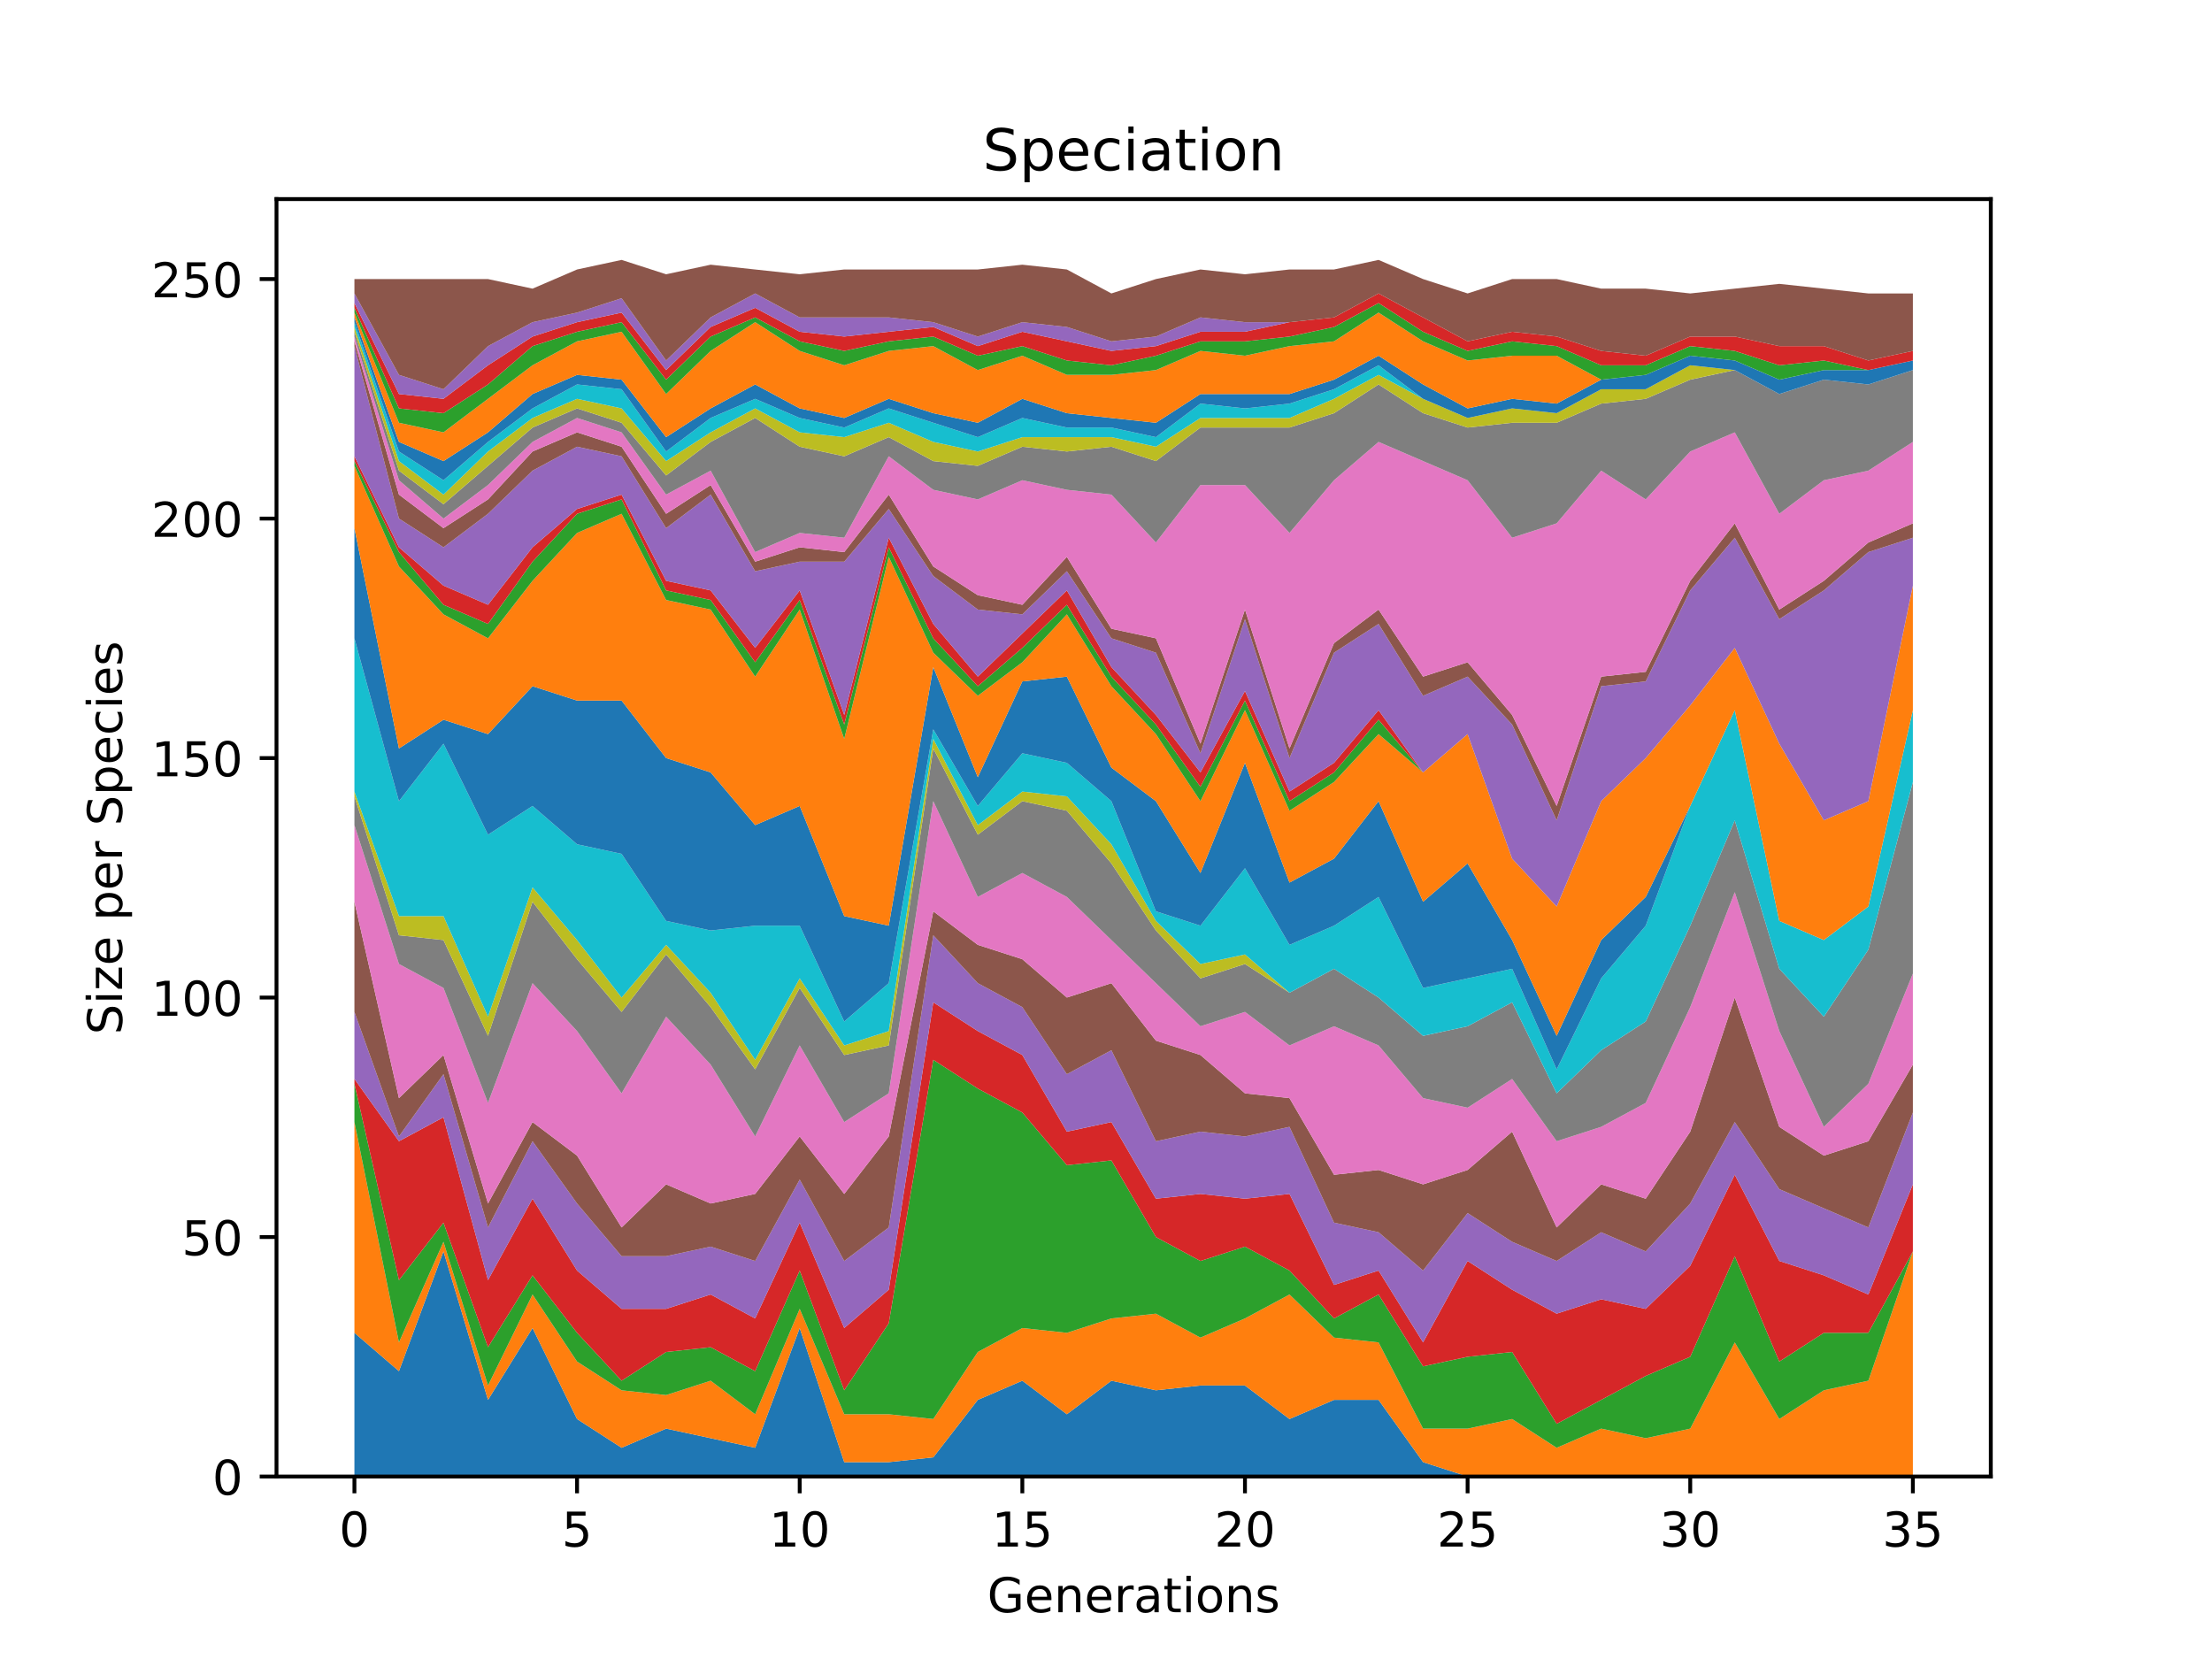 <?xml version="1.0" encoding="utf-8" standalone="no"?>
<!DOCTYPE svg PUBLIC "-//W3C//DTD SVG 1.1//EN"
  "http://www.w3.org/Graphics/SVG/1.1/DTD/svg11.dtd">
<!-- Created with matplotlib (https://matplotlib.org/) -->
<svg height="345.6pt" version="1.1" viewBox="0 0 460.8 345.6" width="460.8pt" xmlns="http://www.w3.org/2000/svg" xmlns:xlink="http://www.w3.org/1999/xlink">
 <defs>
  <style type="text/css">
*{stroke-linecap:butt;stroke-linejoin:round;}
  </style>
 </defs>
 <g id="figure_1">
  <g id="patch_1">
   <path d="M 0 345.6 
L 460.8 345.6 
L 460.8 0 
L 0 0 
z
" style="fill:#ffffff;"/>
  </g>
  <g id="axes_1">
   <g id="patch_2">
    <path d="M 57.6 307.584 
L 414.72 307.584 
L 414.72 41.472 
L 57.6 41.472 
z
" style="fill:#ffffff;"/>
   </g>
   <g id="PolyCollection_1">
    <path clip-path="url(#pa187c4d04f)" d="M 73.833 277.65 
L 73.833 307.584 
L 83.109 307.584 
L 92.384 307.584 
L 101.66 307.584 
L 110.936 307.584 
L 120.212 307.584 
L 129.488 307.584 
L 138.764 307.584 
L 148.039 307.584 
L 157.315 307.584 
L 166.591 307.584 
L 175.867 307.584 
L 185.143 307.584 
L 194.419 307.584 
L 203.695 307.584 
L 212.97 307.584 
L 222.246 307.584 
L 231.522 307.584 
L 240.798 307.584 
L 250.074 307.584 
L 259.35 307.584 
L 268.625 307.584 
L 277.901 307.584 
L 287.177 307.584 
L 296.453 307.584 
L 305.729 307.584 
L 315.005 307.584 
L 324.281 307.584 
L 333.556 307.584 
L 342.832 307.584 
L 352.108 307.584 
L 361.384 307.584 
L 370.66 307.584 
L 379.936 307.584 
L 389.211 307.584 
L 398.487 307.584 
L 398.487 307.584 
L 398.487 307.584 
L 389.211 307.584 
L 379.936 307.584 
L 370.66 307.584 
L 361.384 307.584 
L 352.108 307.584 
L 342.832 307.584 
L 333.556 307.584 
L 324.281 307.584 
L 315.005 307.584 
L 305.729 307.584 
L 296.453 304.591 
L 287.177 291.619 
L 277.901 291.619 
L 268.625 295.61 
L 259.35 288.626 
L 250.074 288.626 
L 240.798 289.624 
L 231.522 287.628 
L 222.246 294.613 
L 212.97 287.628 
L 203.695 291.619 
L 194.419 303.593 
L 185.143 304.591 
L 175.867 304.591 
L 166.591 276.652 
L 157.315 301.597 
L 148.039 299.602 
L 138.764 297.606 
L 129.488 301.597 
L 120.212 295.61 
L 110.936 276.652 
L 101.66 291.619 
L 92.384 260.688 
L 83.109 285.633 
L 73.833 277.65 
z
" style="fill:#1f77b4;"/>
   </g>
   <g id="PolyCollection_2">
    <path clip-path="url(#pa187c4d04f)" d="M 73.833 233.747 
L 73.833 277.65 
L 83.109 285.633 
L 92.384 260.688 
L 101.66 291.619 
L 110.936 276.652 
L 120.212 295.61 
L 129.488 301.597 
L 138.764 297.606 
L 148.039 299.602 
L 157.315 301.597 
L 166.591 276.652 
L 175.867 304.591 
L 185.143 304.591 
L 194.419 303.593 
L 203.695 291.619 
L 212.97 287.628 
L 222.246 294.613 
L 231.522 287.628 
L 240.798 289.624 
L 250.074 288.626 
L 259.35 288.626 
L 268.625 295.61 
L 277.901 291.619 
L 287.177 291.619 
L 296.453 304.591 
L 305.729 307.584 
L 315.005 307.584 
L 324.281 307.584 
L 333.556 307.584 
L 342.832 307.584 
L 352.108 307.584 
L 361.384 307.584 
L 370.66 307.584 
L 379.936 307.584 
L 389.211 307.584 
L 398.487 307.584 
L 398.487 260.688 
L 398.487 260.688 
L 389.211 287.628 
L 379.936 289.624 
L 370.66 295.61 
L 361.384 279.646 
L 352.108 297.606 
L 342.832 299.602 
L 333.556 297.606 
L 324.281 301.597 
L 315.005 295.61 
L 305.729 297.606 
L 296.453 297.606 
L 287.177 279.646 
L 277.901 278.648 
L 268.625 269.668 
L 259.35 274.657 
L 250.074 278.648 
L 240.798 273.659 
L 231.522 274.657 
L 222.246 277.65 
L 212.97 276.652 
L 203.695 281.641 
L 194.419 295.61 
L 185.143 294.613 
L 175.867 294.613 
L 166.591 272.661 
L 157.315 294.613 
L 148.039 287.628 
L 138.764 290.621 
L 129.488 289.624 
L 120.212 283.637 
L 110.936 269.668 
L 101.66 288.626 
L 92.384 258.692 
L 83.109 279.646 
L 73.833 233.747 
z
" style="fill:#ff7f0e;"/>
   </g>
   <g id="PolyCollection_3">
    <path clip-path="url(#pa187c4d04f)" d="M 73.833 225.765 
L 73.833 233.747 
L 83.109 279.646 
L 92.384 258.692 
L 101.66 288.626 
L 110.936 269.668 
L 120.212 283.637 
L 129.488 289.624 
L 138.764 290.621 
L 148.039 287.628 
L 157.315 294.613 
L 166.591 272.661 
L 175.867 294.613 
L 185.143 294.613 
L 194.419 295.61 
L 203.695 281.641 
L 212.97 276.652 
L 222.246 277.65 
L 231.522 274.657 
L 240.798 273.659 
L 250.074 278.648 
L 259.35 274.657 
L 268.625 269.668 
L 277.901 278.648 
L 287.177 279.646 
L 296.453 297.606 
L 305.729 297.606 
L 315.005 295.61 
L 324.281 301.597 
L 333.556 297.606 
L 342.832 299.602 
L 352.108 297.606 
L 361.384 279.646 
L 370.66 295.61 
L 379.936 289.624 
L 389.211 287.628 
L 398.487 260.688 
L 398.487 260.688 
L 398.487 260.688 
L 389.211 277.65 
L 379.936 277.65 
L 370.66 283.637 
L 361.384 261.685 
L 352.108 282.639 
L 342.832 286.63 
L 333.556 291.619 
L 324.281 296.608 
L 315.005 281.641 
L 305.729 282.639 
L 296.453 284.635 
L 287.177 269.668 
L 277.901 274.657 
L 268.625 264.679 
L 259.35 259.69 
L 250.074 262.683 
L 240.798 257.694 
L 231.522 241.73 
L 222.246 242.727 
L 212.97 231.752 
L 203.695 226.763 
L 194.419 220.776 
L 185.143 275.655 
L 175.867 289.624 
L 166.591 264.679 
L 157.315 285.633 
L 148.039 280.644 
L 138.764 281.641 
L 129.488 287.628 
L 120.212 277.65 
L 110.936 265.677 
L 101.66 280.644 
L 92.384 254.701 
L 83.109 266.674 
L 73.833 225.765 
z
" style="fill:#2ca02c;"/>
   </g>
   <g id="PolyCollection_4">
    <path clip-path="url(#pa187c4d04f)" d="M 73.833 224.767 
L 73.833 225.765 
L 83.109 266.674 
L 92.384 254.701 
L 101.66 280.644 
L 110.936 265.677 
L 120.212 277.65 
L 129.488 287.628 
L 138.764 281.641 
L 148.039 280.644 
L 157.315 285.633 
L 166.591 264.679 
L 175.867 289.624 
L 185.143 275.655 
L 194.419 220.776 
L 203.695 226.763 
L 212.97 231.752 
L 222.246 242.727 
L 231.522 241.73 
L 240.798 257.694 
L 250.074 262.683 
L 259.35 259.69 
L 268.625 264.679 
L 277.901 274.657 
L 287.177 269.668 
L 296.453 284.635 
L 305.729 282.639 
L 315.005 281.641 
L 324.281 296.608 
L 333.556 291.619 
L 342.832 286.63 
L 352.108 282.639 
L 361.384 261.685 
L 370.66 283.637 
L 379.936 277.65 
L 389.211 277.65 
L 398.487 260.688 
L 398.487 246.718 
L 398.487 246.718 
L 389.211 269.668 
L 379.936 265.677 
L 370.66 262.683 
L 361.384 244.723 
L 352.108 263.681 
L 342.832 272.661 
L 333.556 270.666 
L 324.281 273.659 
L 315.005 268.67 
L 305.729 262.683 
L 296.453 279.646 
L 287.177 264.679 
L 277.901 267.672 
L 268.625 248.714 
L 259.35 249.712 
L 250.074 248.714 
L 240.798 249.712 
L 231.522 233.747 
L 222.246 235.743 
L 212.97 219.778 
L 203.695 214.789 
L 194.419 208.802 
L 185.143 268.67 
L 175.867 276.652 
L 166.591 254.701 
L 157.315 274.657 
L 148.039 269.668 
L 138.764 272.661 
L 129.488 272.661 
L 120.212 264.679 
L 110.936 249.712 
L 101.66 266.674 
L 92.384 232.749 
L 83.109 237.738 
L 73.833 224.767 
z
" style="fill:#d62728;"/>
   </g>
   <g id="PolyCollection_5">
    <path clip-path="url(#pa187c4d04f)" d="M 73.833 210.798 
L 73.833 224.767 
L 83.109 237.738 
L 92.384 232.749 
L 101.66 266.674 
L 110.936 249.712 
L 120.212 264.679 
L 129.488 272.661 
L 138.764 272.661 
L 148.039 269.668 
L 157.315 274.657 
L 166.591 254.701 
L 175.867 276.652 
L 185.143 268.67 
L 194.419 208.802 
L 203.695 214.789 
L 212.97 219.778 
L 222.246 235.743 
L 231.522 233.747 
L 240.798 249.712 
L 250.074 248.714 
L 259.35 249.712 
L 268.625 248.714 
L 277.901 267.672 
L 287.177 264.679 
L 296.453 279.646 
L 305.729 262.683 
L 315.005 268.67 
L 324.281 273.659 
L 333.556 270.666 
L 342.832 272.661 
L 352.108 263.681 
L 361.384 244.723 
L 370.66 262.683 
L 379.936 265.677 
L 389.211 269.668 
L 398.487 246.718 
L 398.487 231.752 
L 398.487 231.752 
L 389.211 255.699 
L 379.936 251.707 
L 370.66 247.716 
L 361.384 233.747 
L 352.108 250.71 
L 342.832 260.688 
L 333.556 256.696 
L 324.281 262.683 
L 315.005 258.692 
L 305.729 252.705 
L 296.453 264.679 
L 287.177 256.696 
L 277.901 254.701 
L 268.625 234.745 
L 259.35 236.741 
L 250.074 235.743 
L 240.798 237.738 
L 231.522 218.78 
L 222.246 223.769 
L 212.97 209.8 
L 203.695 204.811 
L 194.419 194.833 
L 185.143 255.699 
L 175.867 262.683 
L 166.591 245.721 
L 157.315 262.683 
L 148.039 259.69 
L 138.764 261.685 
L 129.488 261.685 
L 120.212 250.71 
L 110.936 237.738 
L 101.66 255.699 
L 92.384 223.769 
L 83.109 236.741 
L 73.833 210.798 
z
" style="fill:#9467bd;"/>
   </g>
   <g id="PolyCollection_6">
    <path clip-path="url(#pa187c4d04f)" d="M 73.833 187.849 
L 73.833 210.798 
L 83.109 236.741 
L 92.384 223.769 
L 101.66 255.699 
L 110.936 237.738 
L 120.212 250.71 
L 129.488 261.685 
L 138.764 261.685 
L 148.039 259.69 
L 157.315 262.683 
L 166.591 245.721 
L 175.867 262.683 
L 185.143 255.699 
L 194.419 194.833 
L 203.695 204.811 
L 212.97 209.8 
L 222.246 223.769 
L 231.522 218.78 
L 240.798 237.738 
L 250.074 235.743 
L 259.35 236.741 
L 268.625 234.745 
L 277.901 254.701 
L 287.177 256.696 
L 296.453 264.679 
L 305.729 252.705 
L 315.005 258.692 
L 324.281 262.683 
L 333.556 256.696 
L 342.832 260.688 
L 352.108 250.71 
L 361.384 233.747 
L 370.66 247.716 
L 379.936 251.707 
L 389.211 255.699 
L 398.487 231.752 
L 398.487 221.774 
L 398.487 221.774 
L 389.211 237.738 
L 379.936 240.732 
L 370.66 234.745 
L 361.384 207.804 
L 352.108 235.743 
L 342.832 249.712 
L 333.556 246.718 
L 324.281 255.699 
L 315.005 235.743 
L 305.729 243.725 
L 296.453 246.718 
L 287.177 243.725 
L 277.901 244.723 
L 268.625 228.758 
L 259.35 227.76 
L 250.074 219.778 
L 240.798 216.785 
L 231.522 204.811 
L 222.246 207.804 
L 212.97 199.822 
L 203.695 196.829 
L 194.419 189.844 
L 185.143 236.741 
L 175.867 248.714 
L 166.591 236.741 
L 157.315 248.714 
L 148.039 250.71 
L 138.764 246.718 
L 129.488 255.699 
L 120.212 240.732 
L 110.936 233.747 
L 101.66 250.71 
L 92.384 219.778 
L 83.109 228.758 
L 73.833 187.849 
z
" style="fill:#8c564b;"/>
   </g>
   <g id="PolyCollection_7">
    <path clip-path="url(#pa187c4d04f)" d="M 73.833 171.884 
L 73.833 187.849 
L 83.109 228.758 
L 92.384 219.778 
L 101.66 250.71 
L 110.936 233.747 
L 120.212 240.732 
L 129.488 255.699 
L 138.764 246.718 
L 148.039 250.71 
L 157.315 248.714 
L 166.591 236.741 
L 175.867 248.714 
L 185.143 236.741 
L 194.419 189.844 
L 203.695 196.829 
L 212.97 199.822 
L 222.246 207.804 
L 231.522 204.811 
L 240.798 216.785 
L 250.074 219.778 
L 259.35 227.76 
L 268.625 228.758 
L 277.901 244.723 
L 287.177 243.725 
L 296.453 246.718 
L 305.729 243.725 
L 315.005 235.743 
L 324.281 255.699 
L 333.556 246.718 
L 342.832 249.712 
L 352.108 235.743 
L 361.384 207.804 
L 370.66 234.745 
L 379.936 240.732 
L 389.211 237.738 
L 398.487 221.774 
L 398.487 202.815 
L 398.487 202.815 
L 389.211 225.765 
L 379.936 234.745 
L 370.66 214.789 
L 361.384 185.853 
L 352.108 209.8 
L 342.832 229.756 
L 333.556 234.745 
L 324.281 237.738 
L 315.005 224.767 
L 305.729 230.754 
L 296.453 228.758 
L 287.177 217.782 
L 277.901 213.791 
L 268.625 217.782 
L 259.35 210.798 
L 250.074 213.791 
L 240.798 204.811 
L 231.522 195.831 
L 222.246 186.851 
L 212.97 181.862 
L 203.695 186.851 
L 194.419 166.895 
L 185.143 227.76 
L 175.867 233.747 
L 166.591 217.782 
L 157.315 236.741 
L 148.039 221.774 
L 138.764 211.796 
L 129.488 227.76 
L 120.212 214.789 
L 110.936 204.811 
L 101.66 229.756 
L 92.384 205.809 
L 83.109 200.82 
L 73.833 171.884 
z
" style="fill:#e377c2;"/>
   </g>
   <g id="PolyCollection_8">
    <path clip-path="url(#pa187c4d04f)" d="M 73.833 165.897 
L 73.833 171.884 
L 83.109 200.82 
L 92.384 205.809 
L 101.66 229.756 
L 110.936 204.811 
L 120.212 214.789 
L 129.488 227.76 
L 138.764 211.796 
L 148.039 221.774 
L 157.315 236.741 
L 166.591 217.782 
L 175.867 233.747 
L 185.143 227.76 
L 194.419 166.895 
L 203.695 186.851 
L 212.97 181.862 
L 222.246 186.851 
L 231.522 195.831 
L 240.798 204.811 
L 250.074 213.791 
L 259.35 210.798 
L 268.625 217.782 
L 277.901 213.791 
L 287.177 217.782 
L 296.453 228.758 
L 305.729 230.754 
L 315.005 224.767 
L 324.281 237.738 
L 333.556 234.745 
L 342.832 229.756 
L 352.108 209.8 
L 361.384 185.853 
L 370.66 214.789 
L 379.936 234.745 
L 389.211 225.765 
L 398.487 202.815 
L 398.487 162.904 
L 398.487 162.904 
L 389.211 197.827 
L 379.936 211.796 
L 370.66 201.818 
L 361.384 170.886 
L 352.108 192.838 
L 342.832 212.793 
L 333.556 218.78 
L 324.281 227.76 
L 315.005 208.802 
L 305.729 213.791 
L 296.453 215.787 
L 287.177 207.804 
L 277.901 201.818 
L 268.625 206.807 
L 259.35 200.82 
L 250.074 203.813 
L 240.798 193.835 
L 231.522 179.866 
L 222.246 168.89 
L 212.97 166.895 
L 203.695 173.879 
L 194.419 155.919 
L 185.143 217.782 
L 175.867 219.778 
L 166.591 205.809 
L 157.315 222.771 
L 148.039 209.8 
L 138.764 198.824 
L 129.488 210.798 
L 120.212 199.822 
L 110.936 187.849 
L 101.66 215.787 
L 92.384 195.831 
L 83.109 194.833 
L 73.833 165.897 
z
" style="fill:#7f7f7f;"/>
   </g>
   <g id="PolyCollection_9">
    <path clip-path="url(#pa187c4d04f)" d="M 73.833 164.899 
L 73.833 165.897 
L 83.109 194.833 
L 92.384 195.831 
L 101.66 215.787 
L 110.936 187.849 
L 120.212 199.822 
L 129.488 210.798 
L 138.764 198.824 
L 148.039 209.8 
L 157.315 222.771 
L 166.591 205.809 
L 175.867 219.778 
L 185.143 217.782 
L 194.419 155.919 
L 203.695 173.879 
L 212.97 166.895 
L 222.246 168.89 
L 231.522 179.866 
L 240.798 193.835 
L 250.074 203.813 
L 259.35 200.82 
L 268.625 206.807 
L 277.901 201.818 
L 287.177 207.804 
L 296.453 215.787 
L 305.729 213.791 
L 315.005 208.802 
L 324.281 227.76 
L 333.556 218.78 
L 342.832 212.793 
L 352.108 192.838 
L 361.384 170.886 
L 370.66 201.818 
L 379.936 211.796 
L 389.211 197.827 
L 398.487 162.904 
L 398.487 162.904 
L 398.487 162.904 
L 389.211 197.827 
L 379.936 211.796 
L 370.66 201.818 
L 361.384 170.886 
L 352.108 192.838 
L 342.832 212.793 
L 333.556 218.78 
L 324.281 227.76 
L 315.005 208.802 
L 305.729 213.791 
L 296.453 215.787 
L 287.177 207.804 
L 277.901 201.818 
L 268.625 206.807 
L 259.35 198.824 
L 250.074 200.82 
L 240.798 191.84 
L 231.522 175.875 
L 222.246 165.897 
L 212.97 164.899 
L 203.695 171.884 
L 194.419 153.924 
L 185.143 214.789 
L 175.867 217.782 
L 166.591 203.813 
L 157.315 220.776 
L 148.039 206.807 
L 138.764 196.829 
L 129.488 207.804 
L 120.212 195.831 
L 110.936 184.855 
L 101.66 211.796 
L 92.384 190.842 
L 83.109 190.842 
L 73.833 164.899 
z
" style="fill:#bcbd22;"/>
   </g>
   <g id="PolyCollection_10">
    <path clip-path="url(#pa187c4d04f)" d="M 73.833 132.97 
L 73.833 164.899 
L 83.109 190.842 
L 92.384 190.842 
L 101.66 211.796 
L 110.936 184.855 
L 120.212 195.831 
L 129.488 207.804 
L 138.764 196.829 
L 148.039 206.807 
L 157.315 220.776 
L 166.591 203.813 
L 175.867 217.782 
L 185.143 214.789 
L 194.419 153.924 
L 203.695 171.884 
L 212.97 164.899 
L 222.246 165.897 
L 231.522 175.875 
L 240.798 191.84 
L 250.074 200.82 
L 259.35 198.824 
L 268.625 206.807 
L 277.901 201.818 
L 287.177 207.804 
L 296.453 215.787 
L 305.729 213.791 
L 315.005 208.802 
L 324.281 227.76 
L 333.556 218.78 
L 342.832 212.793 
L 352.108 192.838 
L 361.384 170.886 
L 370.66 201.818 
L 379.936 211.796 
L 389.211 197.827 
L 398.487 162.904 
L 398.487 147.937 
L 398.487 147.937 
L 389.211 188.846 
L 379.936 195.831 
L 370.66 191.84 
L 361.384 147.937 
L 352.108 167.893 
L 342.832 192.838 
L 333.556 203.813 
L 324.281 222.771 
L 315.005 201.818 
L 305.729 203.813 
L 296.453 205.809 
L 287.177 186.851 
L 277.901 192.838 
L 268.625 196.829 
L 259.35 180.864 
L 250.074 192.838 
L 240.798 189.844 
L 231.522 166.895 
L 222.246 158.913 
L 212.97 156.917 
L 203.695 167.893 
L 194.419 151.928 
L 185.143 204.811 
L 175.867 212.793 
L 166.591 192.838 
L 157.315 192.838 
L 148.039 193.835 
L 138.764 191.84 
L 129.488 177.871 
L 120.212 175.875 
L 110.936 167.893 
L 101.66 173.879 
L 92.384 154.921 
L 83.109 166.895 
L 73.833 132.97 
z
" style="fill:#17becf;"/>
   </g>
   <g id="PolyCollection_11">
    <path clip-path="url(#pa187c4d04f)" d="M 73.833 110.021 
L 73.833 132.97 
L 83.109 166.895 
L 92.384 154.921 
L 101.66 173.879 
L 110.936 167.893 
L 120.212 175.875 
L 129.488 177.871 
L 138.764 191.84 
L 148.039 193.835 
L 157.315 192.838 
L 166.591 192.838 
L 175.867 212.793 
L 185.143 204.811 
L 194.419 151.928 
L 203.695 167.893 
L 212.97 156.917 
L 222.246 158.913 
L 231.522 166.895 
L 240.798 189.844 
L 250.074 192.838 
L 259.35 180.864 
L 268.625 196.829 
L 277.901 192.838 
L 287.177 186.851 
L 296.453 205.809 
L 305.729 203.813 
L 315.005 201.818 
L 324.281 222.771 
L 333.556 203.813 
L 342.832 192.838 
L 352.108 167.893 
L 361.384 147.937 
L 370.66 191.84 
L 379.936 195.831 
L 389.211 188.846 
L 398.487 147.937 
L 398.487 147.937 
L 398.487 147.937 
L 389.211 188.846 
L 379.936 195.831 
L 370.66 191.84 
L 361.384 147.937 
L 352.108 167.893 
L 342.832 186.851 
L 333.556 195.831 
L 324.281 215.787 
L 315.005 195.831 
L 305.729 179.866 
L 296.453 187.849 
L 287.177 166.895 
L 277.901 178.868 
L 268.625 183.857 
L 259.35 158.913 
L 250.074 181.862 
L 240.798 166.895 
L 231.522 159.91 
L 222.246 140.952 
L 212.97 141.95 
L 203.695 161.906 
L 194.419 138.957 
L 185.143 192.838 
L 175.867 190.842 
L 166.591 167.893 
L 157.315 171.884 
L 148.039 160.908 
L 138.764 157.915 
L 129.488 145.941 
L 120.212 145.941 
L 110.936 142.948 
L 101.66 152.926 
L 92.384 149.932 
L 83.109 155.919 
L 73.833 110.021 
z
" style="fill:#1f77b4;"/>
   </g>
   <g id="PolyCollection_12">
    <path clip-path="url(#pa187c4d04f)" d="M 73.833 97.049 
L 73.833 110.021 
L 83.109 155.919 
L 92.384 149.932 
L 101.66 152.926 
L 110.936 142.948 
L 120.212 145.941 
L 129.488 145.941 
L 138.764 157.915 
L 148.039 160.908 
L 157.315 171.884 
L 166.591 167.893 
L 175.867 190.842 
L 185.143 192.838 
L 194.419 138.957 
L 203.695 161.906 
L 212.97 141.95 
L 222.246 140.952 
L 231.522 159.91 
L 240.798 166.895 
L 250.074 181.862 
L 259.35 158.913 
L 268.625 183.857 
L 277.901 178.868 
L 287.177 166.895 
L 296.453 187.849 
L 305.729 179.866 
L 315.005 195.831 
L 324.281 215.787 
L 333.556 195.831 
L 342.832 186.851 
L 352.108 167.893 
L 361.384 147.937 
L 370.66 191.84 
L 379.936 195.831 
L 389.211 188.846 
L 398.487 147.937 
L 398.487 121.994 
L 398.487 121.994 
L 389.211 166.895 
L 379.936 170.886 
L 370.66 154.921 
L 361.384 134.965 
L 352.108 146.939 
L 342.832 157.915 
L 333.556 166.895 
L 324.281 188.846 
L 315.005 178.868 
L 305.729 152.926 
L 296.453 160.908 
L 287.177 152.926 
L 277.901 162.904 
L 268.625 168.89 
L 259.35 147.937 
L 250.074 166.895 
L 240.798 152.926 
L 231.522 142.948 
L 222.246 127.981 
L 212.97 137.959 
L 203.695 144.943 
L 194.419 135.963 
L 185.143 116.007 
L 175.867 153.924 
L 166.591 126.983 
L 157.315 140.952 
L 148.039 126.983 
L 138.764 124.987 
L 129.488 107.027 
L 120.212 111.018 
L 110.936 120.996 
L 101.66 132.97 
L 92.384 127.981 
L 83.109 118.003 
L 73.833 97.049 
z
" style="fill:#ff7f0e;"/>
   </g>
   <g id="PolyCollection_13">
    <path clip-path="url(#pa187c4d04f)" d="M 73.833 96.051 
L 73.833 97.049 
L 83.109 118.003 
L 92.384 127.981 
L 101.66 132.97 
L 110.936 120.996 
L 120.212 111.018 
L 129.488 107.027 
L 138.764 124.987 
L 148.039 126.983 
L 157.315 140.952 
L 166.591 126.983 
L 175.867 153.924 
L 185.143 116.007 
L 194.419 135.963 
L 203.695 144.943 
L 212.97 137.959 
L 222.246 127.981 
L 231.522 142.948 
L 240.798 152.926 
L 250.074 166.895 
L 259.35 147.937 
L 268.625 168.89 
L 277.901 162.904 
L 287.177 152.926 
L 296.453 160.908 
L 305.729 152.926 
L 315.005 178.868 
L 324.281 188.846 
L 333.556 166.895 
L 342.832 157.915 
L 352.108 146.939 
L 361.384 134.965 
L 370.66 154.921 
L 379.936 170.886 
L 389.211 166.895 
L 398.487 121.994 
L 398.487 121.994 
L 398.487 121.994 
L 389.211 166.895 
L 379.936 170.886 
L 370.66 154.921 
L 361.384 134.965 
L 352.108 146.939 
L 342.832 157.915 
L 333.556 166.895 
L 324.281 188.846 
L 315.005 178.868 
L 305.729 152.926 
L 296.453 160.908 
L 287.177 149.932 
L 277.901 160.908 
L 268.625 166.895 
L 259.35 145.941 
L 250.074 163.901 
L 240.798 150.93 
L 231.522 140.952 
L 222.246 125.985 
L 212.97 134.965 
L 203.695 142.948 
L 194.419 132.97 
L 185.143 114.012 
L 175.867 150.93 
L 166.591 124.987 
L 157.315 137.959 
L 148.039 124.987 
L 138.764 122.992 
L 129.488 104.034 
L 120.212 107.027 
L 110.936 117.005 
L 101.66 129.976 
L 92.384 125.985 
L 83.109 115.01 
L 73.833 96.051 
z
" style="fill:#2ca02c;"/>
   </g>
   <g id="PolyCollection_14">
    <path clip-path="url(#pa187c4d04f)" d="M 73.833 95.054 
L 73.833 96.051 
L 83.109 115.01 
L 92.384 125.985 
L 101.66 129.976 
L 110.936 117.005 
L 120.212 107.027 
L 129.488 104.034 
L 138.764 122.992 
L 148.039 124.987 
L 157.315 137.959 
L 166.591 124.987 
L 175.867 150.93 
L 185.143 114.012 
L 194.419 132.97 
L 203.695 142.948 
L 212.97 134.965 
L 222.246 125.985 
L 231.522 140.952 
L 240.798 150.93 
L 250.074 163.901 
L 259.35 145.941 
L 268.625 166.895 
L 277.901 160.908 
L 287.177 149.932 
L 296.453 160.908 
L 305.729 152.926 
L 315.005 178.868 
L 324.281 188.846 
L 333.556 166.895 
L 342.832 157.915 
L 352.108 146.939 
L 361.384 134.965 
L 370.66 154.921 
L 379.936 170.886 
L 389.211 166.895 
L 398.487 121.994 
L 398.487 121.994 
L 398.487 121.994 
L 389.211 166.895 
L 379.936 170.886 
L 370.66 154.921 
L 361.384 134.965 
L 352.108 146.939 
L 342.832 157.915 
L 333.556 166.895 
L 324.281 188.846 
L 315.005 178.868 
L 305.729 152.926 
L 296.453 160.908 
L 287.177 147.937 
L 277.901 158.913 
L 268.625 164.899 
L 259.35 143.946 
L 250.074 160.908 
L 240.798 148.935 
L 231.522 138.957 
L 222.246 122.992 
L 212.97 131.972 
L 203.695 140.952 
L 194.419 129.976 
L 185.143 112.016 
L 175.867 148.935 
L 166.591 122.992 
L 157.315 134.965 
L 148.039 122.992 
L 138.764 120.996 
L 129.488 103.036 
L 120.212 106.029 
L 110.936 114.012 
L 101.66 125.985 
L 92.384 121.994 
L 83.109 114.012 
L 73.833 95.054 
z
" style="fill:#d62728;"/>
   </g>
   <g id="PolyCollection_15">
    <path clip-path="url(#pa187c4d04f)" d="M 73.833 72.104 
L 73.833 95.054 
L 83.109 114.012 
L 92.384 121.994 
L 101.66 125.985 
L 110.936 114.012 
L 120.212 106.029 
L 129.488 103.036 
L 138.764 120.996 
L 148.039 122.992 
L 157.315 134.965 
L 166.591 122.992 
L 175.867 148.935 
L 185.143 112.016 
L 194.419 129.976 
L 203.695 140.952 
L 212.97 131.972 
L 222.246 122.992 
L 231.522 138.957 
L 240.798 148.935 
L 250.074 160.908 
L 259.35 143.946 
L 268.625 164.899 
L 277.901 158.913 
L 287.177 147.937 
L 296.453 160.908 
L 305.729 152.926 
L 315.005 178.868 
L 324.281 188.846 
L 333.556 166.895 
L 342.832 157.915 
L 352.108 146.939 
L 361.384 134.965 
L 370.66 154.921 
L 379.936 170.886 
L 389.211 166.895 
L 398.487 121.994 
L 398.487 112.016 
L 398.487 112.016 
L 389.211 115.01 
L 379.936 122.992 
L 370.66 128.979 
L 361.384 112.016 
L 352.108 122.992 
L 342.832 141.95 
L 333.556 142.948 
L 324.281 170.886 
L 315.005 150.93 
L 305.729 140.952 
L 296.453 144.943 
L 287.177 129.976 
L 277.901 135.963 
L 268.625 157.915 
L 259.35 128.979 
L 250.074 156.917 
L 240.798 135.963 
L 231.522 132.97 
L 222.246 119.001 
L 212.97 127.981 
L 203.695 126.983 
L 194.419 119.998 
L 185.143 106.029 
L 175.867 117.005 
L 166.591 117.005 
L 157.315 119.001 
L 148.039 103.036 
L 138.764 110.021 
L 129.488 95.054 
L 120.212 93.058 
L 110.936 98.047 
L 101.66 107.027 
L 92.384 114.012 
L 83.109 108.025 
L 73.833 72.104 
z
" style="fill:#9467bd;"/>
   </g>
   <g id="PolyCollection_16">
    <path clip-path="url(#pa187c4d04f)" d="M 73.833 71.107 
L 73.833 72.104 
L 83.109 108.025 
L 92.384 114.012 
L 101.66 107.027 
L 110.936 98.047 
L 120.212 93.058 
L 129.488 95.054 
L 138.764 110.021 
L 148.039 103.036 
L 157.315 119.001 
L 166.591 117.005 
L 175.867 117.005 
L 185.143 106.029 
L 194.419 119.998 
L 203.695 126.983 
L 212.97 127.981 
L 222.246 119.001 
L 231.522 132.97 
L 240.798 135.963 
L 250.074 156.917 
L 259.35 128.979 
L 268.625 157.915 
L 277.901 135.963 
L 287.177 129.976 
L 296.453 144.943 
L 305.729 140.952 
L 315.005 150.93 
L 324.281 170.886 
L 333.556 142.948 
L 342.832 141.95 
L 352.108 122.992 
L 361.384 112.016 
L 370.66 128.979 
L 379.936 122.992 
L 389.211 115.01 
L 398.487 112.016 
L 398.487 109.023 
L 398.487 109.023 
L 389.211 113.014 
L 379.936 120.996 
L 370.66 126.983 
L 361.384 109.023 
L 352.108 120.996 
L 342.832 139.954 
L 333.556 140.952 
L 324.281 167.893 
L 315.005 148.935 
L 305.729 137.959 
L 296.453 140.952 
L 287.177 126.983 
L 277.901 133.968 
L 268.625 155.919 
L 259.35 126.983 
L 250.074 154.921 
L 240.798 132.97 
L 231.522 130.974 
L 222.246 116.007 
L 212.97 125.985 
L 203.695 123.99 
L 194.419 118.003 
L 185.143 103.036 
L 175.867 115.01 
L 166.591 114.012 
L 157.315 117.005 
L 148.039 101.04 
L 138.764 107.027 
L 129.488 93.058 
L 120.212 90.065 
L 110.936 94.056 
L 101.66 104.034 
L 92.384 110.021 
L 83.109 103.036 
L 73.833 71.107 
z
" style="fill:#8c564b;"/>
   </g>
   <g id="PolyCollection_17">
    <path clip-path="url(#pa187c4d04f)" d="M 73.833 70.109 
L 73.833 71.107 
L 83.109 103.036 
L 92.384 110.021 
L 101.66 104.034 
L 110.936 94.056 
L 120.212 90.065 
L 129.488 93.058 
L 138.764 107.027 
L 148.039 101.04 
L 157.315 117.005 
L 166.591 114.012 
L 175.867 115.01 
L 185.143 103.036 
L 194.419 118.003 
L 203.695 123.99 
L 212.97 125.985 
L 222.246 116.007 
L 231.522 130.974 
L 240.798 132.97 
L 250.074 154.921 
L 259.35 126.983 
L 268.625 155.919 
L 277.901 133.968 
L 287.177 126.983 
L 296.453 140.952 
L 305.729 137.959 
L 315.005 148.935 
L 324.281 167.893 
L 333.556 140.952 
L 342.832 139.954 
L 352.108 120.996 
L 361.384 109.023 
L 370.66 126.983 
L 379.936 120.996 
L 389.211 113.014 
L 398.487 109.023 
L 398.487 92.06 
L 398.487 92.06 
L 389.211 98.047 
L 379.936 100.043 
L 370.66 107.027 
L 361.384 90.065 
L 352.108 94.056 
L 342.832 104.034 
L 333.556 98.047 
L 324.281 109.023 
L 315.005 112.016 
L 305.729 100.043 
L 296.453 96.051 
L 287.177 92.06 
L 277.901 100.043 
L 268.625 111.018 
L 259.35 101.04 
L 250.074 101.04 
L 240.798 113.014 
L 231.522 103.036 
L 222.246 102.038 
L 212.97 100.043 
L 203.695 104.034 
L 194.419 102.038 
L 185.143 95.054 
L 175.867 112.016 
L 166.591 111.018 
L 157.315 115.01 
L 148.039 98.047 
L 138.764 103.036 
L 129.488 90.065 
L 120.212 87.071 
L 110.936 92.06 
L 101.66 101.04 
L 92.384 108.025 
L 83.109 100.043 
L 73.833 70.109 
z
" style="fill:#e377c2;"/>
   </g>
   <g id="PolyCollection_18">
    <path clip-path="url(#pa187c4d04f)" d="M 73.833 69.111 
L 73.833 70.109 
L 83.109 100.043 
L 92.384 108.025 
L 101.66 101.04 
L 110.936 92.06 
L 120.212 87.071 
L 129.488 90.065 
L 138.764 103.036 
L 148.039 98.047 
L 157.315 115.01 
L 166.591 111.018 
L 175.867 112.016 
L 185.143 95.054 
L 194.419 102.038 
L 203.695 104.034 
L 212.97 100.043 
L 222.246 102.038 
L 231.522 103.036 
L 240.798 113.014 
L 250.074 101.04 
L 259.35 101.04 
L 268.625 111.018 
L 277.901 100.043 
L 287.177 92.06 
L 296.453 96.051 
L 305.729 100.043 
L 315.005 112.016 
L 324.281 109.023 
L 333.556 98.047 
L 342.832 104.034 
L 352.108 94.056 
L 361.384 90.065 
L 370.66 107.027 
L 379.936 100.043 
L 389.211 98.047 
L 398.487 92.06 
L 398.487 77.093 
L 398.487 77.093 
L 389.211 80.087 
L 379.936 79.089 
L 370.66 82.082 
L 361.384 77.093 
L 352.108 79.089 
L 342.832 83.08 
L 333.556 84.078 
L 324.281 88.069 
L 315.005 88.069 
L 305.729 89.067 
L 296.453 86.073 
L 287.177 80.087 
L 277.901 86.073 
L 268.625 89.067 
L 259.35 89.067 
L 250.074 89.067 
L 240.798 96.051 
L 231.522 93.058 
L 222.246 94.056 
L 212.97 93.058 
L 203.695 97.049 
L 194.419 96.051 
L 185.143 91.062 
L 175.867 95.054 
L 166.591 93.058 
L 157.315 87.071 
L 148.039 92.06 
L 138.764 99.045 
L 129.488 88.069 
L 120.212 85.076 
L 110.936 89.067 
L 101.66 97.049 
L 92.384 105.032 
L 83.109 98.047 
L 73.833 69.111 
z
" style="fill:#7f7f7f;"/>
   </g>
   <g id="PolyCollection_19">
    <path clip-path="url(#pa187c4d04f)" d="M 73.833 68.113 
L 73.833 69.111 
L 83.109 98.047 
L 92.384 105.032 
L 101.66 97.049 
L 110.936 89.067 
L 120.212 85.076 
L 129.488 88.069 
L 138.764 99.045 
L 148.039 92.06 
L 157.315 87.071 
L 166.591 93.058 
L 175.867 95.054 
L 185.143 91.062 
L 194.419 96.051 
L 203.695 97.049 
L 212.97 93.058 
L 222.246 94.056 
L 231.522 93.058 
L 240.798 96.051 
L 250.074 89.067 
L 259.35 89.067 
L 268.625 89.067 
L 277.901 86.073 
L 287.177 80.087 
L 296.453 86.073 
L 305.729 89.067 
L 315.005 88.069 
L 324.281 88.069 
L 333.556 84.078 
L 342.832 83.08 
L 352.108 79.089 
L 361.384 77.093 
L 370.66 82.082 
L 379.936 79.089 
L 389.211 80.087 
L 398.487 77.093 
L 398.487 77.093 
L 398.487 77.093 
L 389.211 80.087 
L 379.936 79.089 
L 370.66 82.082 
L 361.384 77.093 
L 352.108 76.095 
L 342.832 81.084 
L 333.556 81.084 
L 324.281 86.073 
L 315.005 85.076 
L 305.729 87.071 
L 296.453 83.08 
L 287.177 78.091 
L 277.901 83.08 
L 268.625 87.071 
L 259.35 87.071 
L 250.074 87.071 
L 240.798 93.058 
L 231.522 91.062 
L 222.246 91.062 
L 212.97 91.062 
L 203.695 94.056 
L 194.419 92.06 
L 185.143 88.069 
L 175.867 91.062 
L 166.591 90.065 
L 157.315 85.076 
L 148.039 90.065 
L 138.764 96.051 
L 129.488 85.076 
L 120.212 83.08 
L 110.936 87.071 
L 101.66 94.056 
L 92.384 103.036 
L 83.109 96.051 
L 73.833 68.113 
z
" style="fill:#bcbd22;"/>
   </g>
   <g id="PolyCollection_20">
    <path clip-path="url(#pa187c4d04f)" d="M 73.833 67.115 
L 73.833 68.113 
L 83.109 96.051 
L 92.384 103.036 
L 101.66 94.056 
L 110.936 87.071 
L 120.212 83.08 
L 129.488 85.076 
L 138.764 96.051 
L 148.039 90.065 
L 157.315 85.076 
L 166.591 90.065 
L 175.867 91.062 
L 185.143 88.069 
L 194.419 92.06 
L 203.695 94.056 
L 212.97 91.062 
L 222.246 91.062 
L 231.522 91.062 
L 240.798 93.058 
L 250.074 87.071 
L 259.35 87.071 
L 268.625 87.071 
L 277.901 83.08 
L 287.177 78.091 
L 296.453 83.08 
L 305.729 87.071 
L 315.005 85.076 
L 324.281 86.073 
L 333.556 81.084 
L 342.832 81.084 
L 352.108 76.095 
L 361.384 77.093 
L 370.66 82.082 
L 379.936 79.089 
L 389.211 80.087 
L 398.487 77.093 
L 398.487 77.093 
L 398.487 77.093 
L 389.211 80.087 
L 379.936 79.089 
L 370.66 82.082 
L 361.384 77.093 
L 352.108 76.095 
L 342.832 81.084 
L 333.556 81.084 
L 324.281 86.073 
L 315.005 85.076 
L 305.729 87.071 
L 296.453 83.08 
L 287.177 76.095 
L 277.901 81.084 
L 268.625 84.078 
L 259.35 85.076 
L 250.074 84.078 
L 240.798 91.062 
L 231.522 89.067 
L 222.246 89.067 
L 212.97 87.071 
L 203.695 91.062 
L 194.419 88.069 
L 185.143 85.076 
L 175.867 89.067 
L 166.591 87.071 
L 157.315 83.08 
L 148.039 87.071 
L 138.764 94.056 
L 129.488 81.084 
L 120.212 80.087 
L 110.936 85.076 
L 101.66 92.06 
L 92.384 100.043 
L 83.109 94.056 
L 73.833 67.115 
z
" style="fill:#17becf;"/>
   </g>
   <g id="PolyCollection_21">
    <path clip-path="url(#pa187c4d04f)" d="M 73.833 66.118 
L 73.833 67.115 
L 83.109 94.056 
L 92.384 100.043 
L 101.66 92.06 
L 110.936 85.076 
L 120.212 80.087 
L 129.488 81.084 
L 138.764 94.056 
L 148.039 87.071 
L 157.315 83.08 
L 166.591 87.071 
L 175.867 89.067 
L 185.143 85.076 
L 194.419 88.069 
L 203.695 91.062 
L 212.97 87.071 
L 222.246 89.067 
L 231.522 89.067 
L 240.798 91.062 
L 250.074 84.078 
L 259.35 85.076 
L 268.625 84.078 
L 277.901 81.084 
L 287.177 76.095 
L 296.453 83.08 
L 305.729 87.071 
L 315.005 85.076 
L 324.281 86.073 
L 333.556 81.084 
L 342.832 81.084 
L 352.108 76.095 
L 361.384 77.093 
L 370.66 82.082 
L 379.936 79.089 
L 389.211 80.087 
L 398.487 77.093 
L 398.487 75.098 
L 398.487 75.098 
L 389.211 77.093 
L 379.936 77.093 
L 370.66 79.089 
L 361.384 75.098 
L 352.108 74.1 
L 342.832 78.091 
L 333.556 79.089 
L 324.281 84.078 
L 315.005 83.08 
L 305.729 85.076 
L 296.453 80.087 
L 287.177 74.1 
L 277.901 79.089 
L 268.625 82.082 
L 259.35 82.082 
L 250.074 82.082 
L 240.798 88.069 
L 231.522 87.071 
L 222.246 86.073 
L 212.97 83.08 
L 203.695 88.069 
L 194.419 86.073 
L 185.143 83.08 
L 175.867 87.071 
L 166.591 85.076 
L 157.315 80.087 
L 148.039 85.076 
L 138.764 91.062 
L 129.488 79.089 
L 120.212 78.091 
L 110.936 82.082 
L 101.66 90.065 
L 92.384 96.051 
L 83.109 92.06 
L 73.833 66.118 
z
" style="fill:#1f77b4;"/>
   </g>
   <g id="PolyCollection_22">
    <path clip-path="url(#pa187c4d04f)" d="M 73.833 65.12 
L 73.833 66.118 
L 83.109 92.06 
L 92.384 96.051 
L 101.66 90.065 
L 110.936 82.082 
L 120.212 78.091 
L 129.488 79.089 
L 138.764 91.062 
L 148.039 85.076 
L 157.315 80.087 
L 166.591 85.076 
L 175.867 87.071 
L 185.143 83.08 
L 194.419 86.073 
L 203.695 88.069 
L 212.97 83.08 
L 222.246 86.073 
L 231.522 87.071 
L 240.798 88.069 
L 250.074 82.082 
L 259.35 82.082 
L 268.625 82.082 
L 277.901 79.089 
L 287.177 74.1 
L 296.453 80.087 
L 305.729 85.076 
L 315.005 83.08 
L 324.281 84.078 
L 333.556 79.089 
L 342.832 78.091 
L 352.108 74.1 
L 361.384 75.098 
L 370.66 79.089 
L 379.936 77.093 
L 389.211 77.093 
L 398.487 75.098 
L 398.487 75.098 
L 398.487 75.098 
L 389.211 77.093 
L 379.936 77.093 
L 370.66 79.089 
L 361.384 75.098 
L 352.108 74.1 
L 342.832 78.091 
L 333.556 79.089 
L 324.281 74.1 
L 315.005 74.1 
L 305.729 75.098 
L 296.453 71.107 
L 287.177 65.12 
L 277.901 71.107 
L 268.625 72.104 
L 259.35 74.1 
L 250.074 73.102 
L 240.798 77.093 
L 231.522 78.091 
L 222.246 78.091 
L 212.97 74.1 
L 203.695 77.093 
L 194.419 72.104 
L 185.143 73.102 
L 175.867 76.095 
L 166.591 73.102 
L 157.315 67.115 
L 148.039 73.102 
L 138.764 82.082 
L 129.488 69.111 
L 120.212 71.107 
L 110.936 76.095 
L 101.66 83.08 
L 92.384 90.065 
L 83.109 88.069 
L 73.833 65.12 
z
" style="fill:#ff7f0e;"/>
   </g>
   <g id="PolyCollection_23">
    <path clip-path="url(#pa187c4d04f)" d="M 73.833 64.122 
L 73.833 65.12 
L 83.109 88.069 
L 92.384 90.065 
L 101.66 83.08 
L 110.936 76.095 
L 120.212 71.107 
L 129.488 69.111 
L 138.764 82.082 
L 148.039 73.102 
L 157.315 67.115 
L 166.591 73.102 
L 175.867 76.095 
L 185.143 73.102 
L 194.419 72.104 
L 203.695 77.093 
L 212.97 74.1 
L 222.246 78.091 
L 231.522 78.091 
L 240.798 77.093 
L 250.074 73.102 
L 259.35 74.1 
L 268.625 72.104 
L 277.901 71.107 
L 287.177 65.12 
L 296.453 71.107 
L 305.729 75.098 
L 315.005 74.1 
L 324.281 74.1 
L 333.556 79.089 
L 342.832 78.091 
L 352.108 74.1 
L 361.384 75.098 
L 370.66 79.089 
L 379.936 77.093 
L 389.211 77.093 
L 398.487 75.098 
L 398.487 75.098 
L 398.487 75.098 
L 389.211 77.093 
L 379.936 75.098 
L 370.66 76.095 
L 361.384 73.102 
L 352.108 72.104 
L 342.832 76.095 
L 333.556 76.095 
L 324.281 72.104 
L 315.005 71.107 
L 305.729 73.102 
L 296.453 69.111 
L 287.177 63.124 
L 277.901 68.113 
L 268.625 70.109 
L 259.35 71.107 
L 250.074 71.107 
L 240.798 74.1 
L 231.522 76.095 
L 222.246 75.098 
L 212.97 72.104 
L 203.695 74.1 
L 194.419 70.109 
L 185.143 71.107 
L 175.867 73.102 
L 166.591 71.107 
L 157.315 66.118 
L 148.039 70.109 
L 138.764 79.089 
L 129.488 67.115 
L 120.212 69.111 
L 110.936 72.104 
L 101.66 80.087 
L 92.384 86.073 
L 83.109 85.076 
L 73.833 64.122 
z
" style="fill:#2ca02c;"/>
   </g>
   <g id="PolyCollection_24">
    <path clip-path="url(#pa187c4d04f)" d="M 73.833 63.124 
L 73.833 64.122 
L 83.109 85.076 
L 92.384 86.073 
L 101.66 80.087 
L 110.936 72.104 
L 120.212 69.111 
L 129.488 67.115 
L 138.764 79.089 
L 148.039 70.109 
L 157.315 66.118 
L 166.591 71.107 
L 175.867 73.102 
L 185.143 71.107 
L 194.419 70.109 
L 203.695 74.1 
L 212.97 72.104 
L 222.246 75.098 
L 231.522 76.095 
L 240.798 74.1 
L 250.074 71.107 
L 259.35 71.107 
L 268.625 70.109 
L 277.901 68.113 
L 287.177 63.124 
L 296.453 69.111 
L 305.729 73.102 
L 315.005 71.107 
L 324.281 72.104 
L 333.556 76.095 
L 342.832 76.095 
L 352.108 72.104 
L 361.384 73.102 
L 370.66 76.095 
L 379.936 75.098 
L 389.211 77.093 
L 398.487 75.098 
L 398.487 73.102 
L 398.487 73.102 
L 389.211 75.098 
L 379.936 72.104 
L 370.66 72.104 
L 361.384 70.109 
L 352.108 70.109 
L 342.832 74.1 
L 333.556 73.102 
L 324.281 70.109 
L 315.005 69.111 
L 305.729 71.107 
L 296.453 66.118 
L 287.177 61.129 
L 277.901 66.118 
L 268.625 67.115 
L 259.35 69.111 
L 250.074 69.111 
L 240.798 72.104 
L 231.522 73.102 
L 222.246 71.107 
L 212.97 69.111 
L 203.695 72.104 
L 194.419 68.113 
L 185.143 69.111 
L 175.867 70.109 
L 166.591 69.111 
L 157.315 64.122 
L 148.039 68.113 
L 138.764 77.093 
L 129.488 65.12 
L 120.212 67.115 
L 110.936 70.109 
L 101.66 76.095 
L 92.384 83.08 
L 83.109 82.082 
L 73.833 63.124 
z
" style="fill:#d62728;"/>
   </g>
   <g id="PolyCollection_25">
    <path clip-path="url(#pa187c4d04f)" d="M 73.833 61.129 
L 73.833 63.124 
L 83.109 82.082 
L 92.384 83.08 
L 101.66 76.095 
L 110.936 70.109 
L 120.212 67.115 
L 129.488 65.12 
L 138.764 77.093 
L 148.039 68.113 
L 157.315 64.122 
L 166.591 69.111 
L 175.867 70.109 
L 185.143 69.111 
L 194.419 68.113 
L 203.695 72.104 
L 212.97 69.111 
L 222.246 71.107 
L 231.522 73.102 
L 240.798 72.104 
L 250.074 69.111 
L 259.35 69.111 
L 268.625 67.115 
L 277.901 66.118 
L 287.177 61.129 
L 296.453 66.118 
L 305.729 71.107 
L 315.005 69.111 
L 324.281 70.109 
L 333.556 73.102 
L 342.832 74.1 
L 352.108 70.109 
L 361.384 70.109 
L 370.66 72.104 
L 379.936 72.104 
L 389.211 75.098 
L 398.487 73.102 
L 398.487 73.102 
L 398.487 73.102 
L 389.211 75.098 
L 379.936 72.104 
L 370.66 72.104 
L 361.384 70.109 
L 352.108 70.109 
L 342.832 74.1 
L 333.556 73.102 
L 324.281 70.109 
L 315.005 69.111 
L 305.729 71.107 
L 296.453 66.118 
L 287.177 61.129 
L 277.901 66.118 
L 268.625 67.115 
L 259.35 67.115 
L 250.074 66.118 
L 240.798 70.109 
L 231.522 71.107 
L 222.246 68.113 
L 212.97 67.115 
L 203.695 70.109 
L 194.419 67.115 
L 185.143 66.118 
L 175.867 66.118 
L 166.591 66.118 
L 157.315 61.129 
L 148.039 66.118 
L 138.764 75.098 
L 129.488 62.126 
L 120.212 65.12 
L 110.936 67.115 
L 101.66 72.104 
L 92.384 81.084 
L 83.109 78.091 
L 73.833 61.129 
z
" style="fill:#9467bd;"/>
   </g>
   <g id="PolyCollection_26">
    <path clip-path="url(#pa187c4d04f)" d="M 73.833 58.135 
L 73.833 61.129 
L 83.109 78.091 
L 92.384 81.084 
L 101.66 72.104 
L 110.936 67.115 
L 120.212 65.12 
L 129.488 62.126 
L 138.764 75.098 
L 148.039 66.118 
L 157.315 61.129 
L 166.591 66.118 
L 175.867 66.118 
L 185.143 66.118 
L 194.419 67.115 
L 203.695 70.109 
L 212.97 67.115 
L 222.246 68.113 
L 231.522 71.107 
L 240.798 70.109 
L 250.074 66.118 
L 259.35 67.115 
L 268.625 67.115 
L 277.901 66.118 
L 287.177 61.129 
L 296.453 66.118 
L 305.729 71.107 
L 315.005 69.111 
L 324.281 70.109 
L 333.556 73.102 
L 342.832 74.1 
L 352.108 70.109 
L 361.384 70.109 
L 370.66 72.104 
L 379.936 72.104 
L 389.211 75.098 
L 398.487 73.102 
L 398.487 61.129 
L 398.487 61.129 
L 389.211 61.129 
L 379.936 60.131 
L 370.66 59.133 
L 361.384 60.131 
L 352.108 61.129 
L 342.832 60.131 
L 333.556 60.131 
L 324.281 58.135 
L 315.005 58.135 
L 305.729 61.129 
L 296.453 58.135 
L 287.177 54.144 
L 277.901 56.14 
L 268.625 56.14 
L 259.35 57.137 
L 250.074 56.14 
L 240.798 58.135 
L 231.522 61.129 
L 222.246 56.14 
L 212.97 55.142 
L 203.695 56.14 
L 194.419 56.14 
L 185.143 56.14 
L 175.867 56.14 
L 166.591 57.137 
L 157.315 56.14 
L 148.039 55.142 
L 138.764 57.137 
L 129.488 54.144 
L 120.212 56.14 
L 110.936 60.131 
L 101.66 58.135 
L 92.384 58.135 
L 83.109 58.135 
L 73.833 58.135 
z
" style="fill:#8c564b;"/>
   </g>
   <g id="matplotlib.axis_1">
    <g id="xtick_1">
     <g id="line2d_1">
      <defs>
       <path d="M 0 0 
L 0 3.5 
" id="m1e03844fe5" style="stroke:#000000;stroke-width:0.8;"/>
      </defs>
      <g>
       <use style="stroke:#000000;stroke-width:0.8;" x="73.833" xlink:href="#m1e03844fe5" y="307.584"/>
      </g>
     </g>
     <g id="text_1">
      <!-- 0 -->
      <defs>
       <path d="M 31.781 66.406 
Q 24.172 66.406 20.328 58.906 
Q 16.5 51.422 16.5 36.375 
Q 16.5 21.391 20.328 13.891 
Q 24.172 6.391 31.781 6.391 
Q 39.453 6.391 43.281 13.891 
Q 47.125 21.391 47.125 36.375 
Q 47.125 51.422 43.281 58.906 
Q 39.453 66.406 31.781 66.406 
z
M 31.781 74.219 
Q 44.047 74.219 50.516 64.516 
Q 56.984 54.828 56.984 36.375 
Q 56.984 17.969 50.516 8.266 
Q 44.047 -1.422 31.781 -1.422 
Q 19.531 -1.422 13.062 8.266 
Q 6.594 17.969 6.594 36.375 
Q 6.594 54.828 13.062 64.516 
Q 19.531 74.219 31.781 74.219 
z
" id="DejaVuSans-48"/>
      </defs>
      <g transform="translate(70.651 322.182)scale(0.1 -0.1)">
       <use xlink:href="#DejaVuSans-48"/>
      </g>
     </g>
    </g>
    <g id="xtick_2">
     <g id="line2d_2">
      <g>
       <use style="stroke:#000000;stroke-width:0.8;" x="120.212" xlink:href="#m1e03844fe5" y="307.584"/>
      </g>
     </g>
     <g id="text_2">
      <!-- 5 -->
      <defs>
       <path d="M 10.797 72.906 
L 49.516 72.906 
L 49.516 64.594 
L 19.828 64.594 
L 19.828 46.734 
Q 21.969 47.469 24.109 47.828 
Q 26.266 48.188 28.422 48.188 
Q 40.625 48.188 47.75 41.5 
Q 54.891 34.812 54.891 23.391 
Q 54.891 11.625 47.562 5.094 
Q 40.234 -1.422 26.906 -1.422 
Q 22.312 -1.422 17.547 -0.641 
Q 12.797 0.141 7.719 1.703 
L 7.719 11.625 
Q 12.109 9.234 16.797 8.062 
Q 21.484 6.891 26.703 6.891 
Q 35.156 6.891 40.078 11.328 
Q 45.016 15.766 45.016 23.391 
Q 45.016 31 40.078 35.438 
Q 35.156 39.891 26.703 39.891 
Q 22.75 39.891 18.812 39.016 
Q 14.891 38.141 10.797 36.281 
z
" id="DejaVuSans-53"/>
      </defs>
      <g transform="translate(117.031 322.182)scale(0.1 -0.1)">
       <use xlink:href="#DejaVuSans-53"/>
      </g>
     </g>
    </g>
    <g id="xtick_3">
     <g id="line2d_3">
      <g>
       <use style="stroke:#000000;stroke-width:0.8;" x="166.591" xlink:href="#m1e03844fe5" y="307.584"/>
      </g>
     </g>
     <g id="text_3">
      <!-- 10 -->
      <defs>
       <path d="M 12.406 8.297 
L 28.516 8.297 
L 28.516 63.922 
L 10.984 60.406 
L 10.984 69.391 
L 28.422 72.906 
L 38.281 72.906 
L 38.281 8.297 
L 54.391 8.297 
L 54.391 0 
L 12.406 0 
z
" id="DejaVuSans-49"/>
      </defs>
      <g transform="translate(160.229 322.182)scale(0.1 -0.1)">
       <use xlink:href="#DejaVuSans-49"/>
       <use x="63.623" xlink:href="#DejaVuSans-48"/>
      </g>
     </g>
    </g>
    <g id="xtick_4">
     <g id="line2d_4">
      <g>
       <use style="stroke:#000000;stroke-width:0.8;" x="212.97" xlink:href="#m1e03844fe5" y="307.584"/>
      </g>
     </g>
     <g id="text_4">
      <!-- 15 -->
      <g transform="translate(206.608 322.182)scale(0.1 -0.1)">
       <use xlink:href="#DejaVuSans-49"/>
       <use x="63.623" xlink:href="#DejaVuSans-53"/>
      </g>
     </g>
    </g>
    <g id="xtick_5">
     <g id="line2d_5">
      <g>
       <use style="stroke:#000000;stroke-width:0.8;" x="259.35" xlink:href="#m1e03844fe5" y="307.584"/>
      </g>
     </g>
     <g id="text_5">
      <!-- 20 -->
      <defs>
       <path d="M 19.188 8.297 
L 53.609 8.297 
L 53.609 0 
L 7.328 0 
L 7.328 8.297 
Q 12.938 14.109 22.625 23.891 
Q 32.328 33.688 34.812 36.531 
Q 39.547 41.844 41.422 45.531 
Q 43.312 49.219 43.312 52.781 
Q 43.312 58.594 39.234 62.25 
Q 35.156 65.922 28.609 65.922 
Q 23.969 65.922 18.812 64.312 
Q 13.672 62.703 7.812 59.422 
L 7.812 69.391 
Q 13.766 71.781 18.938 73 
Q 24.125 74.219 28.422 74.219 
Q 39.75 74.219 46.484 68.547 
Q 53.219 62.891 53.219 53.422 
Q 53.219 48.922 51.531 44.891 
Q 49.859 40.875 45.406 35.406 
Q 44.188 33.984 37.641 27.219 
Q 31.109 20.453 19.188 8.297 
z
" id="DejaVuSans-50"/>
      </defs>
      <g transform="translate(252.987 322.182)scale(0.1 -0.1)">
       <use xlink:href="#DejaVuSans-50"/>
       <use x="63.623" xlink:href="#DejaVuSans-48"/>
      </g>
     </g>
    </g>
    <g id="xtick_6">
     <g id="line2d_6">
      <g>
       <use style="stroke:#000000;stroke-width:0.8;" x="305.729" xlink:href="#m1e03844fe5" y="307.584"/>
      </g>
     </g>
     <g id="text_6">
      <!-- 25 -->
      <g transform="translate(299.366 322.182)scale(0.1 -0.1)">
       <use xlink:href="#DejaVuSans-50"/>
       <use x="63.623" xlink:href="#DejaVuSans-53"/>
      </g>
     </g>
    </g>
    <g id="xtick_7">
     <g id="line2d_7">
      <g>
       <use style="stroke:#000000;stroke-width:0.8;" x="352.108" xlink:href="#m1e03844fe5" y="307.584"/>
      </g>
     </g>
     <g id="text_7">
      <!-- 30 -->
      <defs>
       <path d="M 40.578 39.312 
Q 47.656 37.797 51.625 33 
Q 55.609 28.219 55.609 21.188 
Q 55.609 10.406 48.188 4.484 
Q 40.766 -1.422 27.094 -1.422 
Q 22.516 -1.422 17.656 -0.516 
Q 12.797 0.391 7.625 2.203 
L 7.625 11.719 
Q 11.719 9.328 16.594 8.109 
Q 21.484 6.891 26.812 6.891 
Q 36.078 6.891 40.938 10.547 
Q 45.797 14.203 45.797 21.188 
Q 45.797 27.641 41.281 31.266 
Q 36.766 34.906 28.719 34.906 
L 20.219 34.906 
L 20.219 43.016 
L 29.109 43.016 
Q 36.375 43.016 40.234 45.922 
Q 44.094 48.828 44.094 54.297 
Q 44.094 59.906 40.109 62.906 
Q 36.141 65.922 28.719 65.922 
Q 24.656 65.922 20.016 65.031 
Q 15.375 64.156 9.812 62.312 
L 9.812 71.094 
Q 15.438 72.656 20.344 73.438 
Q 25.25 74.219 29.594 74.219 
Q 40.828 74.219 47.359 69.109 
Q 53.906 64.016 53.906 55.328 
Q 53.906 49.266 50.438 45.094 
Q 46.969 40.922 40.578 39.312 
z
" id="DejaVuSans-51"/>
      </defs>
      <g transform="translate(345.746 322.182)scale(0.1 -0.1)">
       <use xlink:href="#DejaVuSans-51"/>
       <use x="63.623" xlink:href="#DejaVuSans-48"/>
      </g>
     </g>
    </g>
    <g id="xtick_8">
     <g id="line2d_8">
      <g>
       <use style="stroke:#000000;stroke-width:0.8;" x="398.487" xlink:href="#m1e03844fe5" y="307.584"/>
      </g>
     </g>
     <g id="text_8">
      <!-- 35 -->
      <g transform="translate(392.125 322.182)scale(0.1 -0.1)">
       <use xlink:href="#DejaVuSans-51"/>
       <use x="63.623" xlink:href="#DejaVuSans-53"/>
      </g>
     </g>
    </g>
    <g id="text_9">
     <!-- Generations -->
     <defs>
      <path d="M 59.516 10.406 
L 59.516 29.984 
L 43.406 29.984 
L 43.406 38.094 
L 69.281 38.094 
L 69.281 6.781 
Q 63.578 2.734 56.688 0.656 
Q 49.812 -1.422 42 -1.422 
Q 24.906 -1.422 15.25 8.562 
Q 5.609 18.562 5.609 36.375 
Q 5.609 54.25 15.25 64.234 
Q 24.906 74.219 42 74.219 
Q 49.125 74.219 55.547 72.453 
Q 61.969 70.703 67.391 67.281 
L 67.391 56.781 
Q 61.922 61.422 55.766 63.766 
Q 49.609 66.109 42.828 66.109 
Q 29.438 66.109 22.719 58.641 
Q 16.016 51.172 16.016 36.375 
Q 16.016 21.625 22.719 14.156 
Q 29.438 6.688 42.828 6.688 
Q 48.047 6.688 52.141 7.594 
Q 56.25 8.5 59.516 10.406 
z
" id="DejaVuSans-71"/>
      <path d="M 56.203 29.594 
L 56.203 25.203 
L 14.891 25.203 
Q 15.484 15.922 20.484 11.062 
Q 25.484 6.203 34.422 6.203 
Q 39.594 6.203 44.453 7.469 
Q 49.312 8.734 54.109 11.281 
L 54.109 2.781 
Q 49.266 0.734 44.188 -0.344 
Q 39.109 -1.422 33.891 -1.422 
Q 20.797 -1.422 13.156 6.188 
Q 5.516 13.812 5.516 26.812 
Q 5.516 40.234 12.766 48.109 
Q 20.016 56 32.328 56 
Q 43.359 56 49.781 48.891 
Q 56.203 41.797 56.203 29.594 
z
M 47.219 32.234 
Q 47.125 39.594 43.094 43.984 
Q 39.062 48.391 32.422 48.391 
Q 24.906 48.391 20.391 44.141 
Q 15.875 39.891 15.188 32.172 
z
" id="DejaVuSans-101"/>
      <path d="M 54.891 33.016 
L 54.891 0 
L 45.906 0 
L 45.906 32.719 
Q 45.906 40.484 42.875 44.328 
Q 39.844 48.188 33.797 48.188 
Q 26.516 48.188 22.312 43.547 
Q 18.109 38.922 18.109 30.906 
L 18.109 0 
L 9.078 0 
L 9.078 54.688 
L 18.109 54.688 
L 18.109 46.188 
Q 21.344 51.125 25.703 53.562 
Q 30.078 56 35.797 56 
Q 45.219 56 50.047 50.172 
Q 54.891 44.344 54.891 33.016 
z
" id="DejaVuSans-110"/>
      <path d="M 41.109 46.297 
Q 39.594 47.172 37.812 47.578 
Q 36.031 48 33.891 48 
Q 26.266 48 22.188 43.047 
Q 18.109 38.094 18.109 28.812 
L 18.109 0 
L 9.078 0 
L 9.078 54.688 
L 18.109 54.688 
L 18.109 46.188 
Q 20.953 51.172 25.484 53.578 
Q 30.031 56 36.531 56 
Q 37.453 56 38.578 55.875 
Q 39.703 55.766 41.062 55.516 
z
" id="DejaVuSans-114"/>
      <path d="M 34.281 27.484 
Q 23.391 27.484 19.188 25 
Q 14.984 22.516 14.984 16.5 
Q 14.984 11.719 18.141 8.906 
Q 21.297 6.109 26.703 6.109 
Q 34.188 6.109 38.703 11.406 
Q 43.219 16.703 43.219 25.484 
L 43.219 27.484 
z
M 52.203 31.203 
L 52.203 0 
L 43.219 0 
L 43.219 8.297 
Q 40.141 3.328 35.547 0.953 
Q 30.953 -1.422 24.312 -1.422 
Q 15.922 -1.422 10.953 3.297 
Q 6 8.016 6 15.922 
Q 6 25.141 12.172 29.828 
Q 18.359 34.516 30.609 34.516 
L 43.219 34.516 
L 43.219 35.406 
Q 43.219 41.609 39.141 45 
Q 35.062 48.391 27.688 48.391 
Q 23 48.391 18.547 47.266 
Q 14.109 46.141 10.016 43.891 
L 10.016 52.203 
Q 14.938 54.109 19.578 55.047 
Q 24.219 56 28.609 56 
Q 40.484 56 46.344 49.844 
Q 52.203 43.703 52.203 31.203 
z
" id="DejaVuSans-97"/>
      <path d="M 18.312 70.219 
L 18.312 54.688 
L 36.812 54.688 
L 36.812 47.703 
L 18.312 47.703 
L 18.312 18.016 
Q 18.312 11.328 20.141 9.422 
Q 21.969 7.516 27.594 7.516 
L 36.812 7.516 
L 36.812 0 
L 27.594 0 
Q 17.188 0 13.234 3.875 
Q 9.281 7.766 9.281 18.016 
L 9.281 47.703 
L 2.688 47.703 
L 2.688 54.688 
L 9.281 54.688 
L 9.281 70.219 
z
" id="DejaVuSans-116"/>
      <path d="M 9.422 54.688 
L 18.406 54.688 
L 18.406 0 
L 9.422 0 
z
M 9.422 75.984 
L 18.406 75.984 
L 18.406 64.594 
L 9.422 64.594 
z
" id="DejaVuSans-105"/>
      <path d="M 30.609 48.391 
Q 23.391 48.391 19.188 42.75 
Q 14.984 37.109 14.984 27.297 
Q 14.984 17.484 19.156 11.844 
Q 23.344 6.203 30.609 6.203 
Q 37.797 6.203 41.984 11.859 
Q 46.188 17.531 46.188 27.297 
Q 46.188 37.016 41.984 42.703 
Q 37.797 48.391 30.609 48.391 
z
M 30.609 56 
Q 42.328 56 49.016 48.375 
Q 55.719 40.766 55.719 27.297 
Q 55.719 13.875 49.016 6.219 
Q 42.328 -1.422 30.609 -1.422 
Q 18.844 -1.422 12.172 6.219 
Q 5.516 13.875 5.516 27.297 
Q 5.516 40.766 12.172 48.375 
Q 18.844 56 30.609 56 
z
" id="DejaVuSans-111"/>
      <path d="M 44.281 53.078 
L 44.281 44.578 
Q 40.484 46.531 36.375 47.5 
Q 32.281 48.484 27.875 48.484 
Q 21.188 48.484 17.844 46.438 
Q 14.5 44.391 14.5 40.281 
Q 14.5 37.156 16.891 35.375 
Q 19.281 33.594 26.516 31.984 
L 29.594 31.297 
Q 39.156 29.25 43.188 25.516 
Q 47.219 21.781 47.219 15.094 
Q 47.219 7.469 41.188 3.016 
Q 35.156 -1.422 24.609 -1.422 
Q 20.219 -1.422 15.453 -0.562 
Q 10.688 0.297 5.422 2 
L 5.422 11.281 
Q 10.406 8.688 15.234 7.391 
Q 20.062 6.109 24.812 6.109 
Q 31.156 6.109 34.562 8.281 
Q 37.984 10.453 37.984 14.406 
Q 37.984 18.062 35.516 20.016 
Q 33.062 21.969 24.703 23.781 
L 21.578 24.516 
Q 13.234 26.266 9.516 29.906 
Q 5.812 33.547 5.812 39.891 
Q 5.812 47.609 11.281 51.797 
Q 16.75 56 26.812 56 
Q 31.781 56 36.172 55.266 
Q 40.578 54.547 44.281 53.078 
z
" id="DejaVuSans-115"/>
     </defs>
     <g transform="translate(205.662 335.861)scale(0.1 -0.1)">
      <use xlink:href="#DejaVuSans-71"/>
      <use x="77.49" xlink:href="#DejaVuSans-101"/>
      <use x="139.014" xlink:href="#DejaVuSans-110"/>
      <use x="202.393" xlink:href="#DejaVuSans-101"/>
      <use x="263.916" xlink:href="#DejaVuSans-114"/>
      <use x="305.029" xlink:href="#DejaVuSans-97"/>
      <use x="366.309" xlink:href="#DejaVuSans-116"/>
      <use x="405.518" xlink:href="#DejaVuSans-105"/>
      <use x="433.301" xlink:href="#DejaVuSans-111"/>
      <use x="494.482" xlink:href="#DejaVuSans-110"/>
      <use x="557.861" xlink:href="#DejaVuSans-115"/>
     </g>
    </g>
   </g>
   <g id="matplotlib.axis_2">
    <g id="ytick_1">
     <g id="line2d_9">
      <defs>
       <path d="M 0 0 
L -3.5 0 
" id="me991ab6e42" style="stroke:#000000;stroke-width:0.8;"/>
      </defs>
      <g>
       <use style="stroke:#000000;stroke-width:0.8;" x="57.6" xlink:href="#me991ab6e42" y="307.584"/>
      </g>
     </g>
     <g id="text_10">
      <!-- 0 -->
      <g transform="translate(44.237 311.383)scale(0.1 -0.1)">
       <use xlink:href="#DejaVuSans-48"/>
      </g>
     </g>
    </g>
    <g id="ytick_2">
     <g id="line2d_10">
      <g>
       <use style="stroke:#000000;stroke-width:0.8;" x="57.6" xlink:href="#me991ab6e42" y="257.694"/>
      </g>
     </g>
     <g id="text_11">
      <!-- 50 -->
      <g transform="translate(37.875 261.493)scale(0.1 -0.1)">
       <use xlink:href="#DejaVuSans-53"/>
       <use x="63.623" xlink:href="#DejaVuSans-48"/>
      </g>
     </g>
    </g>
    <g id="ytick_3">
     <g id="line2d_11">
      <g>
       <use style="stroke:#000000;stroke-width:0.8;" x="57.6" xlink:href="#me991ab6e42" y="207.804"/>
      </g>
     </g>
     <g id="text_12">
      <!-- 100 -->
      <g transform="translate(31.512 211.604)scale(0.1 -0.1)">
       <use xlink:href="#DejaVuSans-49"/>
       <use x="63.623" xlink:href="#DejaVuSans-48"/>
       <use x="127.246" xlink:href="#DejaVuSans-48"/>
      </g>
     </g>
    </g>
    <g id="ytick_4">
     <g id="line2d_12">
      <g>
       <use style="stroke:#000000;stroke-width:0.8;" x="57.6" xlink:href="#me991ab6e42" y="157.915"/>
      </g>
     </g>
     <g id="text_13">
      <!-- 150 -->
      <g transform="translate(31.512 161.714)scale(0.1 -0.1)">
       <use xlink:href="#DejaVuSans-49"/>
       <use x="63.623" xlink:href="#DejaVuSans-53"/>
       <use x="127.246" xlink:href="#DejaVuSans-48"/>
      </g>
     </g>
    </g>
    <g id="ytick_5">
     <g id="line2d_13">
      <g>
       <use style="stroke:#000000;stroke-width:0.8;" x="57.6" xlink:href="#me991ab6e42" y="108.025"/>
      </g>
     </g>
     <g id="text_14">
      <!-- 200 -->
      <g transform="translate(31.512 111.824)scale(0.1 -0.1)">
       <use xlink:href="#DejaVuSans-50"/>
       <use x="63.623" xlink:href="#DejaVuSans-48"/>
       <use x="127.246" xlink:href="#DejaVuSans-48"/>
      </g>
     </g>
    </g>
    <g id="ytick_6">
     <g id="line2d_14">
      <g>
       <use style="stroke:#000000;stroke-width:0.8;" x="57.6" xlink:href="#me991ab6e42" y="58.135"/>
      </g>
     </g>
     <g id="text_15">
      <!-- 250 -->
      <g transform="translate(31.512 61.934)scale(0.1 -0.1)">
       <use xlink:href="#DejaVuSans-50"/>
       <use x="63.623" xlink:href="#DejaVuSans-53"/>
       <use x="127.246" xlink:href="#DejaVuSans-48"/>
      </g>
     </g>
    </g>
    <g id="text_16">
     <!-- Size per Species -->
     <defs>
      <path d="M 53.516 70.516 
L 53.516 60.891 
Q 47.906 63.578 42.922 64.891 
Q 37.938 66.219 33.297 66.219 
Q 25.25 66.219 20.875 63.094 
Q 16.5 59.969 16.5 54.203 
Q 16.5 49.359 19.406 46.891 
Q 22.312 44.438 30.422 42.922 
L 36.375 41.703 
Q 47.406 39.594 52.656 34.297 
Q 57.906 29 57.906 20.125 
Q 57.906 9.516 50.797 4.047 
Q 43.703 -1.422 29.984 -1.422 
Q 24.812 -1.422 18.969 -0.25 
Q 13.141 0.922 6.891 3.219 
L 6.891 13.375 
Q 12.891 10.016 18.656 8.297 
Q 24.422 6.594 29.984 6.594 
Q 38.422 6.594 43.016 9.906 
Q 47.609 13.234 47.609 19.391 
Q 47.609 24.75 44.312 27.781 
Q 41.016 30.812 33.5 32.328 
L 27.484 33.5 
Q 16.453 35.688 11.516 40.375 
Q 6.594 45.062 6.594 53.422 
Q 6.594 63.094 13.406 68.656 
Q 20.219 74.219 32.172 74.219 
Q 37.312 74.219 42.625 73.281 
Q 47.953 72.359 53.516 70.516 
z
" id="DejaVuSans-83"/>
      <path d="M 5.516 54.688 
L 48.188 54.688 
L 48.188 46.484 
L 14.406 7.172 
L 48.188 7.172 
L 48.188 0 
L 4.297 0 
L 4.297 8.203 
L 38.094 47.516 
L 5.516 47.516 
z
" id="DejaVuSans-122"/>
      <path id="DejaVuSans-32"/>
      <path d="M 18.109 8.203 
L 18.109 -20.797 
L 9.078 -20.797 
L 9.078 54.688 
L 18.109 54.688 
L 18.109 46.391 
Q 20.953 51.266 25.266 53.625 
Q 29.594 56 35.594 56 
Q 45.562 56 51.781 48.094 
Q 58.016 40.188 58.016 27.297 
Q 58.016 14.406 51.781 6.484 
Q 45.562 -1.422 35.594 -1.422 
Q 29.594 -1.422 25.266 0.953 
Q 20.953 3.328 18.109 8.203 
z
M 48.688 27.297 
Q 48.688 37.203 44.609 42.844 
Q 40.531 48.484 33.406 48.484 
Q 26.266 48.484 22.188 42.844 
Q 18.109 37.203 18.109 27.297 
Q 18.109 17.391 22.188 11.75 
Q 26.266 6.109 33.406 6.109 
Q 40.531 6.109 44.609 11.75 
Q 48.688 17.391 48.688 27.297 
z
" id="DejaVuSans-112"/>
      <path d="M 48.781 52.594 
L 48.781 44.188 
Q 44.969 46.297 41.141 47.344 
Q 37.312 48.391 33.406 48.391 
Q 24.656 48.391 19.812 42.844 
Q 14.984 37.312 14.984 27.297 
Q 14.984 17.281 19.812 11.734 
Q 24.656 6.203 33.406 6.203 
Q 37.312 6.203 41.141 7.25 
Q 44.969 8.297 48.781 10.406 
L 48.781 2.094 
Q 45.016 0.344 40.984 -0.531 
Q 36.969 -1.422 32.422 -1.422 
Q 20.062 -1.422 12.781 6.344 
Q 5.516 14.109 5.516 27.297 
Q 5.516 40.672 12.859 48.328 
Q 20.219 56 33.016 56 
Q 37.156 56 41.109 55.141 
Q 45.062 54.297 48.781 52.594 
z
" id="DejaVuSans-99"/>
     </defs>
     <g transform="translate(25.433 215.521)rotate(-90)scale(0.1 -0.1)">
      <use xlink:href="#DejaVuSans-83"/>
      <use x="63.477" xlink:href="#DejaVuSans-105"/>
      <use x="91.26" xlink:href="#DejaVuSans-122"/>
      <use x="143.75" xlink:href="#DejaVuSans-101"/>
      <use x="205.273" xlink:href="#DejaVuSans-32"/>
      <use x="237.061" xlink:href="#DejaVuSans-112"/>
      <use x="300.537" xlink:href="#DejaVuSans-101"/>
      <use x="362.061" xlink:href="#DejaVuSans-114"/>
      <use x="403.174" xlink:href="#DejaVuSans-32"/>
      <use x="434.961" xlink:href="#DejaVuSans-83"/>
      <use x="498.438" xlink:href="#DejaVuSans-112"/>
      <use x="561.914" xlink:href="#DejaVuSans-101"/>
      <use x="623.438" xlink:href="#DejaVuSans-99"/>
      <use x="678.418" xlink:href="#DejaVuSans-105"/>
      <use x="706.201" xlink:href="#DejaVuSans-101"/>
      <use x="767.725" xlink:href="#DejaVuSans-115"/>
     </g>
    </g>
   </g>
   <g id="patch_3">
    <path d="M 57.6 307.584 
L 57.6 41.472 
" style="fill:none;stroke:#000000;stroke-linecap:square;stroke-linejoin:miter;stroke-width:0.8;"/>
   </g>
   <g id="patch_4">
    <path d="M 414.72 307.584 
L 414.72 41.472 
" style="fill:none;stroke:#000000;stroke-linecap:square;stroke-linejoin:miter;stroke-width:0.8;"/>
   </g>
   <g id="patch_5">
    <path d="M 57.6 307.584 
L 414.72 307.584 
" style="fill:none;stroke:#000000;stroke-linecap:square;stroke-linejoin:miter;stroke-width:0.8;"/>
   </g>
   <g id="patch_6">
    <path d="M 57.6 41.472 
L 414.72 41.472 
" style="fill:none;stroke:#000000;stroke-linecap:square;stroke-linejoin:miter;stroke-width:0.8;"/>
   </g>
   <g id="text_17">
    <!-- Speciation -->
    <g transform="translate(204.714 35.472)scale(0.12 -0.12)">
     <use xlink:href="#DejaVuSans-83"/>
     <use x="63.477" xlink:href="#DejaVuSans-112"/>
     <use x="126.953" xlink:href="#DejaVuSans-101"/>
     <use x="188.477" xlink:href="#DejaVuSans-99"/>
     <use x="243.457" xlink:href="#DejaVuSans-105"/>
     <use x="271.24" xlink:href="#DejaVuSans-97"/>
     <use x="332.52" xlink:href="#DejaVuSans-116"/>
     <use x="371.729" xlink:href="#DejaVuSans-105"/>
     <use x="399.512" xlink:href="#DejaVuSans-111"/>
     <use x="460.693" xlink:href="#DejaVuSans-110"/>
    </g>
   </g>
  </g>
 </g>
 <defs>
  <clipPath id="pa187c4d04f">
   <rect height="266.112" width="357.12" x="57.6" y="41.472"/>
  </clipPath>
 </defs>
</svg>
